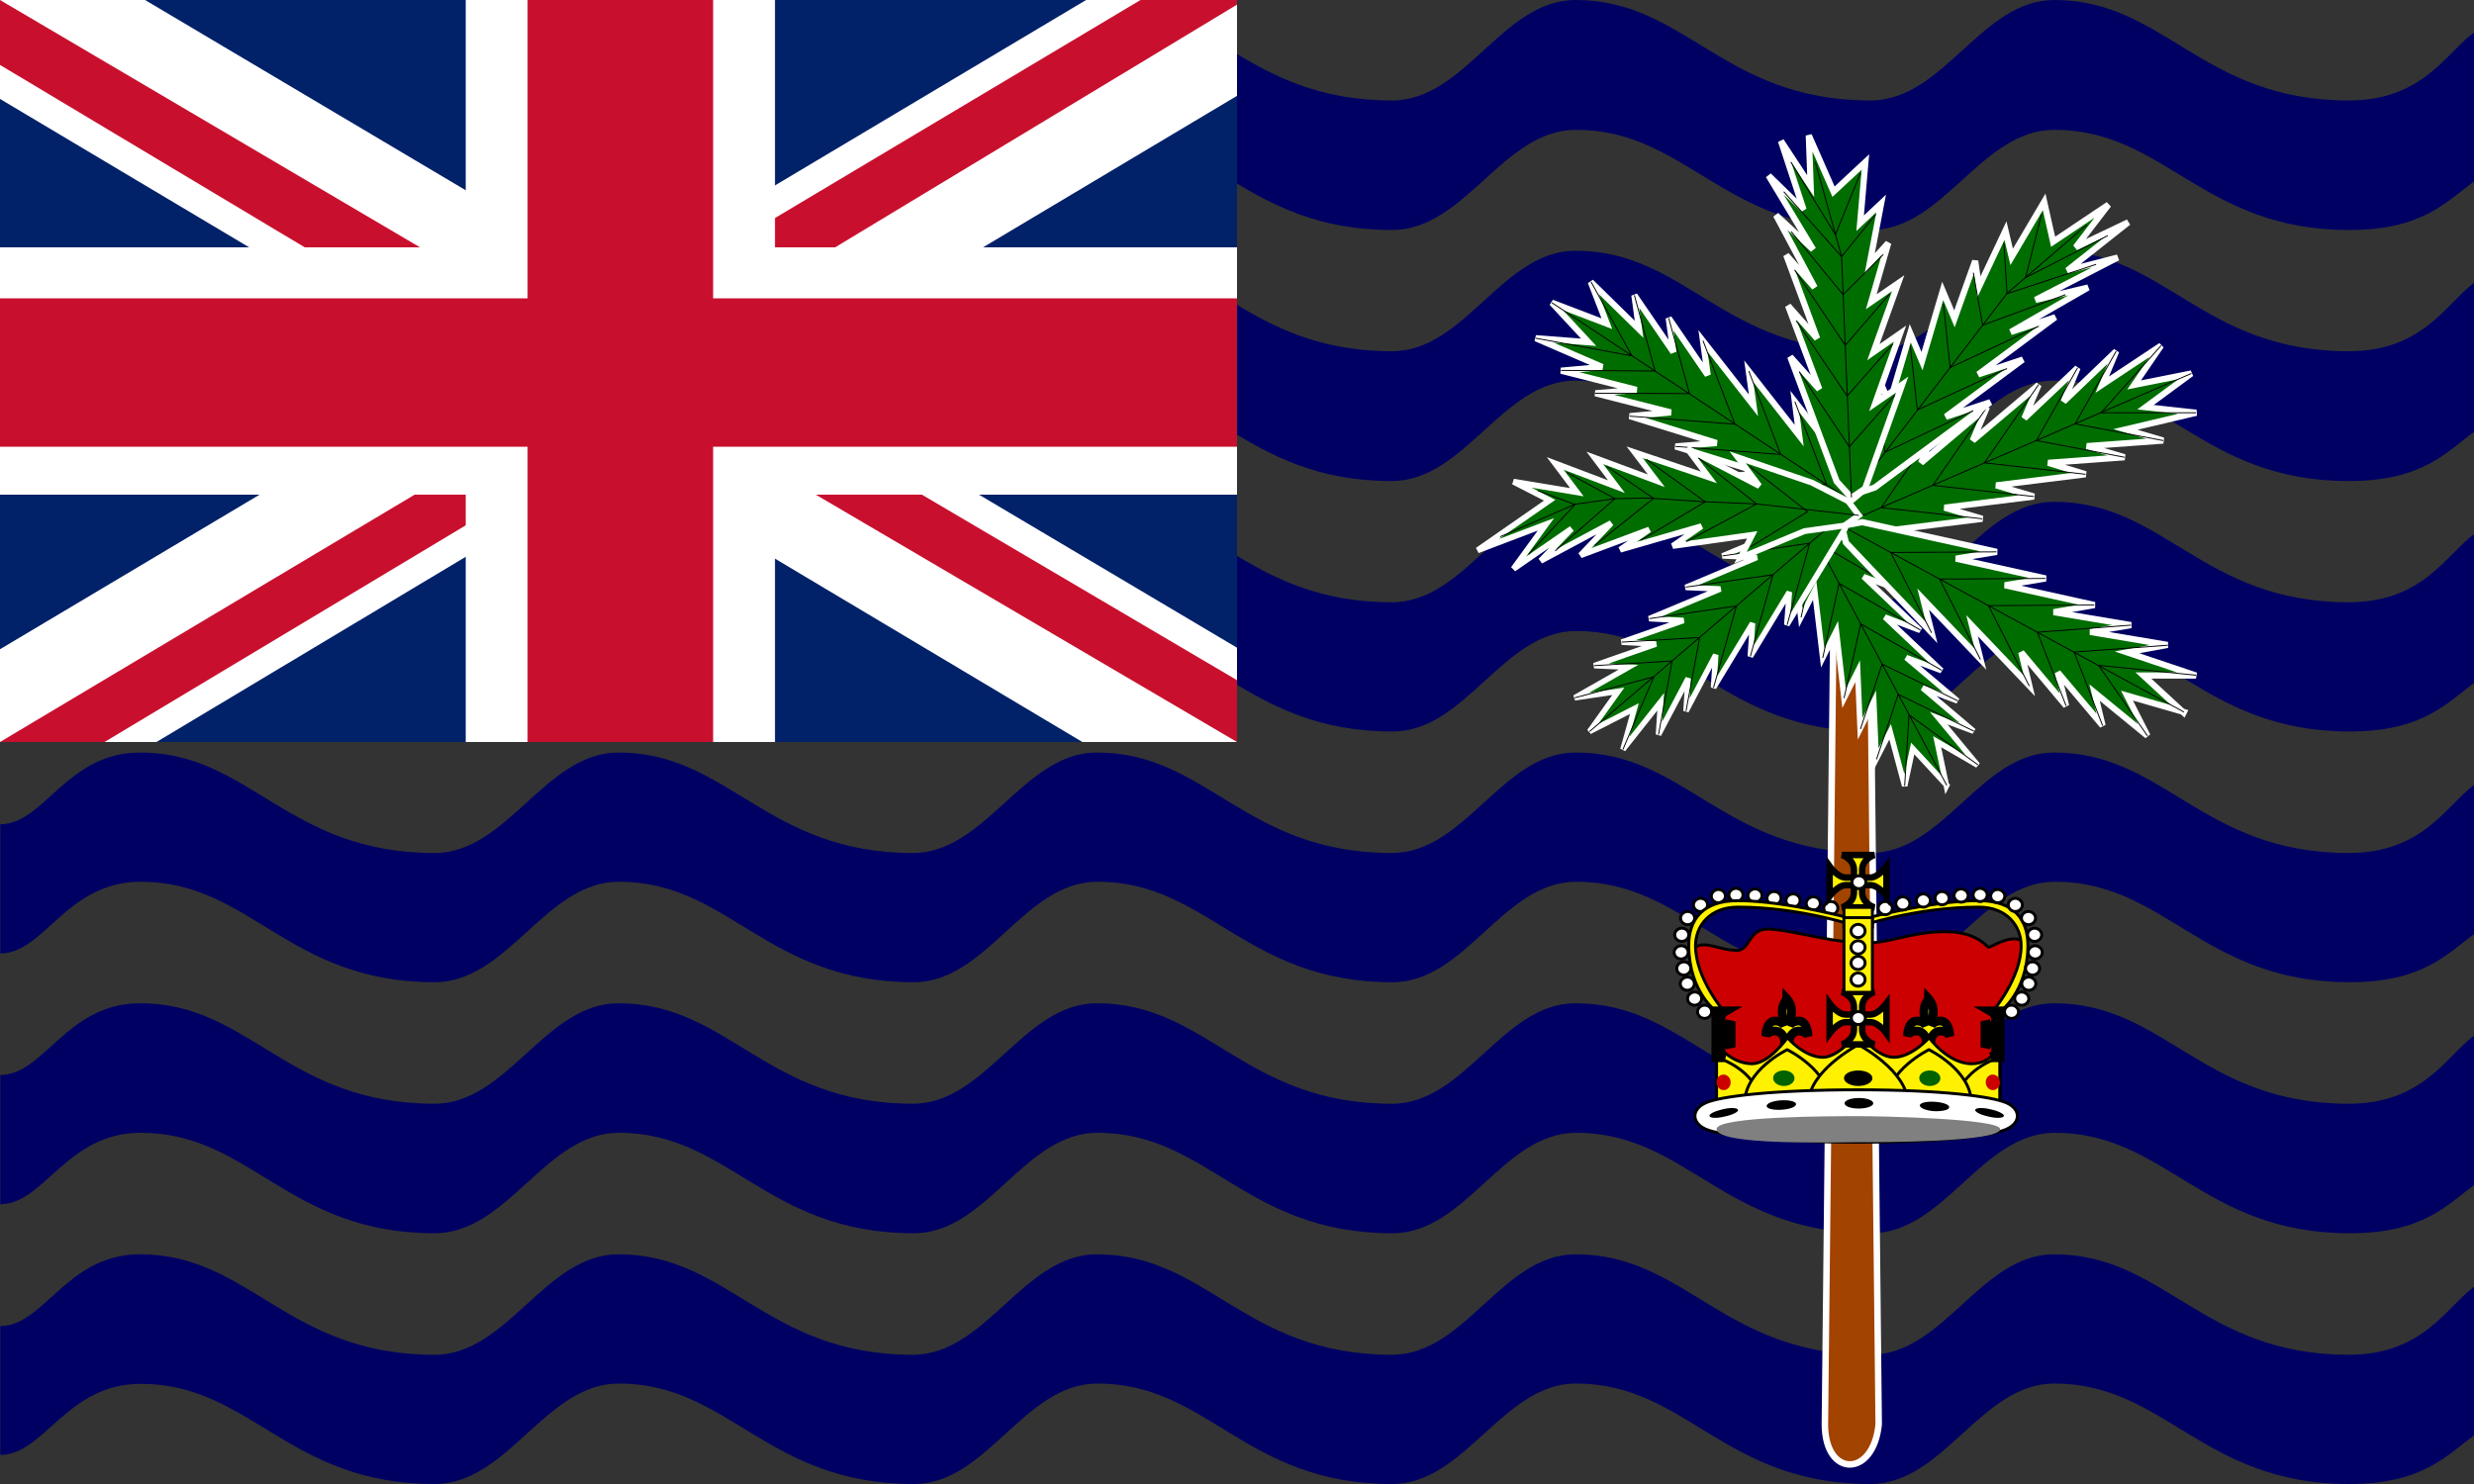 <?xml version="1.0" encoding="utf-8"?>
<!-- Generator: Adobe Illustrator 24.0.1, SVG Export Plug-In . SVG Version: 6.00 Build 0)  -->
<svg version="1.1" id="flag-icons-dg" xmlns="http://www.w3.org/2000/svg" xmlns:xlink="http://www.w3.org/1999/xlink" x="0px"
	 y="0px" viewBox="0 0 800 480" style="enable-background:new 0 0 800 480;" xml:space="preserve">
<rect x="0" y="0" width="800" height="480" fill="#333333" stroke="none"/>
<style type="text/css">
	.st0{fill-rule:evenodd;clip-rule:evenodd;fill:#000063;}
	.st1{fill-rule:evenodd;clip-rule:evenodd;fill:#A24300;stroke:#FFFFFF;stroke-width:2.1;}
	.st2{fill-rule:evenodd;clip-rule:evenodd;fill:#006D00;stroke:#FFFFFF;stroke-width:1.8;}
	.st3{fill:none;stroke:#000000;stroke-width:0.3;}
	.st4{fill-rule:evenodd;clip-rule:evenodd;fill:#006D00;stroke:#FFFFFF;stroke-width:2;}
	.st5{fill-rule:evenodd;clip-rule:evenodd;fill:#006D00;stroke:#FFFFFF;stroke-width:1.9;}
	.st6{fill-rule:evenodd;clip-rule:evenodd;fill:#CC0000;stroke:#000000;}
	.st7{fill-rule:evenodd;clip-rule:evenodd;fill:#FFF100;stroke:#000000;}
	.st8{fill-rule:evenodd;clip-rule:evenodd;fill:#FFFFFF;stroke:#000000;}
	.st9{fill-rule:evenodd;clip-rule:evenodd;fill:#FFF100;stroke:#000000;stroke-width:3;}
	.st10{fill-rule:evenodd;clip-rule:evenodd;fill:#808080;}
	.st11{fill-rule:evenodd;clip-rule:evenodd;fill:#CC0000;}
	.st12{fill-rule:evenodd;clip-rule:evenodd;}
	.st13{fill-rule:evenodd;clip-rule:evenodd;fill:#006300;}
	.st14{fill-rule:evenodd;clip-rule:evenodd;fill:#FFF100;stroke:#000000;stroke-width:2.2;}
	.st15{fill-rule:evenodd;clip-rule:evenodd;fill:#FFF100;stroke:#000000;stroke-width:3.3;}
	.st16{fill:#012169;}
	.st17{fill:#FFFFFF;}
	.st18{fill:#C8102E;}
</style>
<path id="path1225" class="st0" d="M800,416.2c-9,6.7-16.6,22-40.5,22c-47.6,0-59.5-32.5-95.3-32.5c-23.8,0-35.6,32.5-59.5,32.5
	c-47.6,0-59.5-32.5-95.2-32.5c-23.8,0-35.6,32.5-59.4,32.5c-47.8,0-59.6-32.5-95.4-32.5c-23.8,0-35.8,32.5-59.5,32.5
	c-47.6,0-59.5-32.5-95.2-32.5c-23.8,0-35.8,32.5-59.5,32.5c-47.8,0-59.6-32.5-95.2-32.5c-23.8,0-31,23.2-45.2,23.2v41.7
	c14.2,0,21.4-23,45.4-23c35.6,0,47.5,32.4,95,32.4c23.9,0,35.8-32.5,59.6-32.5c35.8,0,47.6,32.5,95.4,32.5
	c23.8,0,35.5-32.5,59.4-32.5c35.8,0,47.6,32.5,95.2,32.5c23.8,0,35.8-32.5,59.5-32.5c35.8,0,47.6,32.5,95.2,32.5
	c23.8,0,35.7-32.5,59.5-32.5c35.8,0,47.8,32.5,95.3,32.5c23.8,0,31.5-9.2,40.5-15.8V416.2z M800,335c-9,6.7-16.6,22-40.5,22
	c-47.6,0-59.5-32.5-95.3-32.5c-23.8,0-35.6,32.5-59.5,32.5c-47.6,0-59.5-32.5-95.2-32.5c-23.8,0-35.6,32.5-59.4,32.5
	c-47.8,0-59.6-32.5-95.4-32.5c-23.8,0-35.8,32.5-59.5,32.5c-47.6,0-59.5-32.5-95.2-32.5c-23.8,0-35.8,32.5-59.5,32.5
	c-47.8,0-59.6-32.5-95.2-32.5c-23.8,0-31,23.2-45.2,23.2v41.8c14.2,0,21.4-23.1,45.4-23.1c35.6,0,47.5,32.5,95,32.5
	c23.9,0,35.8-32.5,59.6-32.5c35.8,0,47.6,32.5,95.4,32.5c23.8,0,35.5-32.5,59.4-32.5c35.8,0,47.6,32.5,95.4,32.5
	c23.8,0,35.6-32.5,59.4-32.5c35.8,0,47.6,32.5,95.3,32.5c23.8,0,35.7-32.5,59.5-32.5c35.8,0,47.8,32.5,95.3,32.5
	c23.8,0,31.5-9.2,40.5-15.8V335z M800,253.9c-9,6.7-16.6,22-40.5,22c-47.6,0-59.5-32.5-95.3-32.5c-23.8,0-35.6,32.5-59.5,32.5
	c-47.6,0-59.5-32.5-95.2-32.5c-23.8,0-35.6,32.5-59.4,32.5c-47.8,0-59.6-32.5-95.4-32.5c-23.8,0-35.8,32.5-59.5,32.5
	c-47.6,0-59.5-32.5-95.2-32.5c-23.8,0-35.8,32.5-59.5,32.5c-47.8,0-59.6-32.5-95.2-32.5c-23.8,0-31,23.2-45.2,23.2v41.8
	c14.2,0,21.4-23.2,45.4-23.2c35.6,0,47.5,32.5,95,32.5c23.9,0,35.8-32.5,59.6-32.5c35.8,0,47.6,32.5,95.4,32.5
	c23.8,0,35.5-32.5,59.4-32.5c35.8,0,47.6,32.5,95.4,32.5c23.8,0,35.6-32.5,59.4-32.5c35.8,0,47.6,32.5,95.3,32.5
	c23.8,0,35.7-32.5,59.5-32.5c35.8,0,47.8,32.5,95.3,32.5c23.8,0,31.5-9.2,40.5-15.8V253.9z M800,172.8c-9,6.6-16.6,22-40.5,22
	c-47.6,0-59.5-32.5-95.3-32.5c-23.8,0-35.6,32.5-59.5,32.5c-47.6,0-59.5-32.5-95.2-32.5c-23.8,0-35.6,32.5-59.4,32.5
	c-47.8,0-59.6-32.5-95.4-32.5c-23.8,0-35.8,32.5-59.5,32.5c-47.6,0-59.5-32.5-95.2-32.5c-23.8,0-35.8,32.5-59.5,32.5
	c-47.8,0-59.6-32.5-95.2-32.5c-23.8,0-31,23.2-45.2,23.2v41.7c14.2,0,21.4-23,45.4-23c35.6,0,47.5,32.4,95,32.4
	c23.9,0,35.8-32.5,59.6-32.5c35.8,0,47.6,32.5,95.4,32.5c23.8,0,35.5-32.5,59.4-32.5c35.8,0,47.6,32.5,95.4,32.5
	c23.8,0,35.6-32.5,59.4-32.5c35.8,0,47.6,32.5,95.3,32.5c23.8,0,35.7-32.5,59.5-32.5c35.8,0,47.8,32.5,95.3,32.5
	c23.8,0,31.5-9.3,40.5-15.9V172.8z M800,91.5c-9,6.7-16.6,22.1-40.5,22.1c-47.6,0-59.5-32.5-95.3-32.5c-23.8,0-35.6,32.5-59.5,32.5
	c-47.6,0-59.5-32.5-95.2-32.5c-23.8,0-35.6,32.5-59.4,32.5c-47.8,0-59.6-32.5-95.4-32.5c-23.8,0-35.8,32.5-59.5,32.5
	c-47.6,0-59.5-32.5-95.2-32.5c-23.8,0-35.8,32.5-59.5,32.5c-47.8,0-59.6-32.5-95.2-32.5c-23.8,0.1-31,23.3-45.2,23.3v41.8
	c14.2,0,21.4-23.1,45.2-23.1c35.6,0,47.6,32.5,95.2,32.5c23.8,0,35.6-32.5,59.5-32.5c35.8,0,47.6,32.5,95.4,32.5
	c23.8,0,35.5-32.5,59.2-32.5c35.9,0,47.8,32.5,95.4,32.5c23.8,0,35.8-32.5,59.5-32.5c35.8,0,47.6,32.5,95.2,32.5
	c23.8,0,35.7-32.5,59.5-32.5c35.8,0,47.8,32.5,95.3,32.5c23.8,0,31.5-9.3,40.5-15.9v-48V91.5z M800,10.5c-9,6.6-16.6,22-40.5,22
	C711.9,32.5,700,0,664.3,0c-23.8,0-35.6,32.5-59.5,32.5C557.1,32.5,545.2,0,509.5,0c-23.8,0-35.6,32.5-59.4,32.5
	C402.4,32.5,390.5,0,354.8,0C331,0,319,32.5,295.3,32.5C247.5,32.5,235.8,0,200,0c-23.8,0-35.8,32.5-59.5,32.5
	C92.8,32.5,80.9,0,45.3,0C21.5,0,14.3,23.2,0,23.2v41.9C14.3,65,21.4,42,45.3,42c35.6,0,47.6,32.4,95.2,32.4
	c23.8,0,35.6-32.4,59.5-32.4c35.8,0,47.6,32.4,95.4,32.4c23.8,0,35.5-32.4,59.3-32.4c35.9,0,47.8,32.4,95.4,32.4
	c23.8,0,35.8-32.4,59.5-32.4c35.8,0,47.6,32.4,95.2,32.4c23.8,0,35.7-32.4,59.5-32.4c35.8,0,47.8,32.4,95.3,32.4
	c23.8,0,31.5-9.2,40.5-15.8V10.5z"/>
<g>
	<path id="path1237_1_" class="st1" d="M593.6,131.7l-3.5,329c0,17.3,15.7,17.3,17.4,0l-3.5-329L593.6,131.7z"/>
	<path id="path1239_1_" class="st2" d="M629.5,254l-11-11.9l-2.6,12.1l-4.7-17.5l-4.5,8.8l-0.8-18.6l-4.4,8.8l-0.8-18.6l-4.4,8.8
		l-2.5-21.9l-4.4,8.8l-2.6-21.8l-4.5,8.8l-2.5-21.9l-1.3-11l2.2-4.3l5.8,2.1l9.1,8.7l18.3,17.4l-11.3-4.3l18.3,17.4l-11.4-4.3
		l18.3,17.3l-11.4-4.2l16.6,14l-11.3-4.2l16.5,14l-11.3-4.2l12.6,15.2l-13.1-7.6l3,14.3L629.5,254z"/>
	<path id="path1241_1_" class="st3" d="M629.5,254l-48.7-91.4 M613.9,190.8l-26.1-15.2l-5.4,24.1"/>
	<path id="path1243_1_" class="st3" d="M621,203.8l-26.3-15.1l-5.3,24.1"/>
	<path id="path1245_1_" class="st3" d="M627.9,216.8l-26.2-15l-5.4,24"/>
	<path id="path1247_1_" class="st3" d="M633.1,226.7l-24.5-11.9l-7,21"/>
	<path id="path1249_1_" class="st3" d="M638.3,236.5l-24.5-11.9l-7,21"/>
	<path id="path1251_1_" class="st3" d="M639.6,247.4l-22.3-16.2l-1.4,23"/>
	<path id="path1253_1_" class="st4" d="M501.8,97.9l17.8,6.8l-5.2-13.5l15.6,15.3l-1.5-11l12.6,18.4l-1.5-11l12.6,18.4l-1.5-11
		l16.3,20.8l-1.5-11l16.3,20.8l-1.4-11l16.2,20.8l8.2,10.4l0.7,5.5l-6.7,0.6l-14-4.3l-28.2-8.7l13.3-1.1l-28.1-8.7l13.3-1.1
		l-28.1-8.7l13.3-1.2l-24.4-6.2l13.3-1.1l-24.4-6.2l13.3-1.2l-21.5-9.3l17.1,1.3L501.9,98L501.8,97.9z"/>
	<path id="path1255_1_" class="st3" d="M501.8,97.9l103.7,68.7 M556.6,154.2l34.1,2.6l-10.3-26.9"/>
	<path id="path1257_1_" class="st3" d="M541.8,144.4l34,2.6l-10.3-27"/>
	<path id="path1259_1_" class="st3" d="M527,134.6l34,2.6l-10.3-27"/>
	<path id="path1261_1_" class="st3" d="M515.8,127.2l30.5,0.1l-6.7-24.4"/>
	<path id="path1263_1_" class="st3" d="M504.8,119.8l30.4,0.2l-6.7-24.5"/>
	<path id="path1265_1_" class="st3" d="M496.6,109.4l31.1,5.7l-13.2-23.9"/>
	<path id="path1267_1_" class="st4" d="M708.6,120.8l-14.8,10.9l16.4,1.8l-22.9,5.4l12.2,3.6l-24.7,1.8l12.2,3.6l-24.7,1.8l12.1,3.7
		l-28.9,3.6l12.2,3.6l-28.9,3.6l12.2,3.6l-28.9,3.6l-14.5,1.8l-6-1.8l2.2-5.4l10.7-9l21.3-18.1l-4.6,10.8l21.3-18l-4.6,10.8l21.3-18
		l-4.6,10.8l17.2-16.3l-4.5,10.9l17-16.3l-4.5,10.8l19-12.6l-8.7,12.7L708.6,120.8L708.6,120.8z"/>
	<path id="path1269_1_" class="st3" d="M708.6,120.8l-117,50.6 M625.7,138.9l-17.4,25.3l32.7,3.6"/>
	<path id="path1271_1_" class="st3" d="M642.5,131.7L625,157l32.7,3.6"/>
	<path id="path1273_1_" class="st3" d="M659.2,124.4l-17.5,25.3l32.7,3.7"/>
	<path id="path1275_1_" class="st3" d="M671.8,119l-13.3,23.5l28.5,5.4"/>
	<path id="path1277_1_" class="st3" d="M684.3,113.6L671,137.1l28.5,5.4"/>
	<path id="path1279_1_" class="st3" d="M698.8,111.8l-19.4,21.7h30.7"/>
	<path id="path1281_1_" class="st4" d="M706.2,230.3l-18.4-5.3l6.6,13l-17.1-14l2.6,10.7l-14.5-17.2l2.7,10.8L653.6,211l2.6,10.8
		l-18.5-19.4l2.7,10.8l-18.5-19.4l2.7,10.8l-18.5-19.4l-9.2-9.7l-1.3-5.4l6.6-1.2l14.5,3.2l29,6.4l-13.2,2.2l29,6.4l-13.2,2.2
		l29,6.4l-13.2,2.3l25,4.2l-13.2,2.2l25,4.2l-13.1,2.4l22.3,7.5h-17l13,12L706.2,230.3z"/>
	<path id="path1283_1_" class="st3" d="M706.2,230.3l-110.6-60.2 M645.6,178.5l-34.2,0.2l13.2,26"/>
	<path id="path1285_1_" class="st3" d="M661.4,187.1l-34.2,0.2l13.2,26"/>
	<path id="path1287_1_" class="st3" d="M677.2,195.7l-34.2,0.2l13.2,26"/>
	<path id="path1289_1_" class="st3" d="M689.1,202.2l-30.3,2.3l9.3,23.8"/>
	<path id="path1291_1_" class="st3" d="M701,208.7l-30.3,2.2l9.2,23.8"/>
	<path id="path1293_1_" class="st3" d="M710.1,218.4l-31.5-3.2l15.8,22.8"/>
	<path id="path1295_1_" class="st2" d="M514,236.6l9.3-13l-14.1,2.1l17.4-9.9l-11.1-0.5l20-7l-11.1-0.6l20-7l-11.1-0.6l23-9.6
		l-11.2-0.5l23-9.7l-11.1-0.5l23-9.6l11.5-4.9l5.6,0.3l-0.4,5.3l-6.3,10.4l-12.6,20.8l0.8-10.6L566,212.3l0.7-10.7l-12.6,20.8
		l0.7-10.6l-9.6,18.2l0.7-10.6l-9.6,18.2L537,227l-12.2,15.4l3.7-13.2L514,236.6L514,236.6z"/>
	<path id="path1297_1_" class="st3" d="M514,236.6l83-71 M577.9,202.1l7.3-26.4l-28.2,4.1"/>
	<path id="path1299_1_" class="st3" d="M566,212.3l7.3-26.4l-28.2,4"/>
	<path id="path1301_1_" class="st3" d="M554.1,222.4l7.4-26.4l-28.2,4.1"/>
	<path id="path1303_1_" class="st3" d="M545.2,230l4.4-23.8l-25.2,1.5"/>
	<path id="path1305_1_" class="st3" d="M536.3,237.6l4.4-23.8l-25.2,1.5"/>
	<path id="path1307_1_" class="st3" d="M524.8,242.4l10-23.5l-25.6,6.8"/>
	<path id="path1309_1_" class="st4" d="M681.8,66.2l-17.9,12L661,65.3l-10.5,17.8l-2-8.5l-8.6,18.2l-1.2-8.4l-6.7,18.7l-3.8-9
		l-6.7,22.7l-3.8-9l-6.7,22.7l-3.9-9l-6.7,22.7l-3.3,11.4l1.9,4.5l7.2-2.4l12.4-9.2l25-18.4l-14.4,4.7l24.9-18.5l-14.4,4.8
		l24.9-18.5l-14.4,4.8l25-14.4l-17,4l26.6-13.7l-16.3,4.2l19.7-15.6l-17,8.1L681.8,66.2z"/>
	<path id="path1311_1_" class="st3" d="M674.8,72.7L649,94.9l-50,65.2"/>
	<path id="path1313_1_" class="st3" d="M638.1,132.8l-28.6,13.5l-2.4-20.8"/>
	<path id="path1315_1_" class="st3" d="M649,119.2l-29,13.4l-2.3-20.8"/>
	<path id="path1317_1_" class="st3" d="M659.3,105.5l-28.7,13.4l-2.2-20.7"/>
	<path id="path1319_1_" class="st3" d="M667.9,95.3l-26.8,9.9l-3-17"/>
	<path id="path1321_1_" class="st3" d="M677.8,85.5L649,95l-1-16.4"/>
	<path id="path1323_1_" class="st3" d="M681.6,76.2L655,89.8l5.2-20.6"/>
	<path id="path1325_1_" class="st4" d="M584.9,43.8l8,18.2l10.3-9.6l-1.7,19.8l6.8-6.4l-3.7,19.4l6-6.6l-5.5,19l8.7-6l-8,22.3l8.6-6
		l-8,22.5l8.7-6l-8,22.4l-4,11.2l-4.4,3l-4.8-5.3l-5-13.4l-10-26.9l9.4,10.5l-10.1-27l9.4,10.6l-10-27l9.2,10.5l-12.5-23.4l12,11.1
		l-14.4-23.9l11.3,11l-7.3-22.2l9.6,14.6L584.9,43.8z"/>
	<path id="path1327_1_" class="st3" d="M587,52.4l8.5,30.5l3.2,78"/>
	<path id="path1329_1_" class="st3" d="M581.8,120.2l16.2,24.3l14.7-16.7"/>
	<path id="path1331_1_" class="st3" d="M580.8,103.7l16.5,24.4l14.7-16.7"/>
	<path id="path1333_1_" class="st3" d="M580.3,87.3l16.4,24.4L611.1,95"/>
	<path id="path1335_1_" class="st3" d="M579.2,74.9L596,95.3l13-13"/>
	<path id="path1337_1_" class="st3" d="M576.8,62l18.7,21l11-13.6"/>
	<path id="path1339_1_" class="st3" d="M579.1,52.4l14.4,23.5l8.1-19.9"/>
	<path id="path1341_1_" class="st5" d="M477.8,178l23.3-16.2l-11.7-6l20.5,3.4l-7-9.3l19.8,7.5l-7-9.3l19.9,7.4l-7-9.2l24,8.1
		l-7-9.3l23.3,12.1l-7-9.3l24,8.2l11.7,6l3.5,4.6l-4.7,3.3l-12.9,1.8l-20.7,8.6l3.8-7.4l-25.7,3.6l9.3-6.4l-26.3,7.6l9.4-6.5
		l-22.2,8.3l9.9-10.4l-22.8,12.2l10-10.4l-18.8,13l10.5-14.4L477.8,178z"/>
	<path id="path1343_1_" class="st3" d="M485.1,173.6l24.2-10.5l12.9-1.8l10.7-0.2l18.5,1.2l16.7,0.7l33,3.7"/>
	<path id="path1345_1_" class="st3" d="M566,176.9l18.5-11.4l-18.8-14.7"/>
	<path id="path1347_1_" class="st3" d="M545.3,175.2L568,163l-18.7-14.8"/>
	<path id="path1349_1_" class="st3" d="M530.5,174.8l20.9-12.5l-19-13.7 M502.9,178.2l19.3-16.9l-15.6-8.5"/>
	<path id="path1351_1_" class="st3" d="M494.3,179.3l15-16.1l-12-4.5 M515.7,176.4l19-15.2l-15.2-10.4"/>
	<g id="g1473_1_" transform="matrix(.947 0 0 .947 115.2 18.3)">
		<path id="path1353_1_" class="st6" d="M465.8,355.7l-0.2-28.8l-8.3-13.5c-2.1-6.6-1.1-9.8,2.3-10c3.4-0.2,6.7,1.7,11.6,1.9
			c4.9,0.2,3.9-7.5,11.1-7.3c7.2,0.2,19.7,4.1,30.4,4.7c10.7,0.6,16.2-3.4,28.5-3.8c12.3-0.4,15.5,5.3,16.2,5.3s4.2-2.3,7.6-2.8
			c3.5-0.4,4.6,1.3,4.6,1.3s-0.2,7.3-1.9,11.5c-1.6,4.3-7.4,11.3-7.6,11.3s-2.1,31.4-2.1,31.6S465.8,356.4,465.8,355.7z"/>
		<g id="g1387_1_">
			<path id="path1355_1_" class="st7" d="M561.3,326.2c0,0,9.3-6.5,9.5-22.3c0.1-9.1-4.7-15.6-16.8-15.6c-16.9,0-41.1,6.7-41.1,6.7
				v2.2c0,0,19.4-6.7,41.1-6.7c9.7,0,14.5,6.5,14.5,13.2c0,11.1-9.7,22.4-9.7,22.4V344h2.4V326.2z"/>
			<path id="path1357_1_" class="st8" d="M566.3,321.6c-0.1,1.2,0.9,2.3,2.2,2.4c1.3,0.1,2.5-0.8,2.6-2.1c0-0.1,0-0.2,0-0.3
				c-0.1-1.2-1.3-2.2-2.6-2.1C567.4,319.6,566.4,320.4,566.3,321.6z"/>
			<path id="path1359_1_" class="st8" d="M568.7,316.5c-0.1,1.2,0.9,2.3,2.2,2.4c1.3,0.1,2.5-0.8,2.6-2.1c0-0.1,0-0.2,0-0.3
				c-0.1-1.2-1.3-2.2-2.6-2.1C569.8,314.5,568.8,315.3,568.7,316.5z"/>
			<path id="path1361_1_" class="st8" d="M570,311.3c-0.1,1.2,0.9,2.3,2.2,2.4c1.3,0.1,2.5-0.8,2.6-2.1c0-0.1,0-0.2,0-0.3
				c-0.1-1.2-1.3-2.2-2.6-2.1C571.1,309.3,570.1,310.1,570,311.3z"/>
			<path id="path1363_1_" class="st8" d="M570.9,305.8c-0.1,1.2,0.9,2.3,2.2,2.4c1.3,0.1,2.5-0.8,2.6-2.1c0-0.1,0-0.2,0-0.3
				c-0.1-1.2-1.3-2.2-2.6-2.1C572,303.8,571,304.6,570.9,305.8z"/>
			<path id="path1365_1_" class="st8" d="M570.7,299.8c-0.1,1.2,0.9,2.3,2.2,2.4c1.3,0.1,2.5-0.8,2.6-2.1c0-0.1,0-0.2,0-0.3
				c-0.1-1.2-1.3-2.2-2.6-2.1C571.8,297.8,570.8,298.6,570.7,299.8z"/>
			<path id="path1367_1_" class="st8" d="M562.8,326.1c-0.1,1.2,0.9,2.3,2.2,2.4c1.3,0.1,2.5-0.8,2.6-2.1c0-0.1,0-0.2,0-0.3
				c-0.1-1.2-1.3-2.2-2.6-2.1C563.9,324.1,562.9,324.9,562.8,326.1z"/>
			<path id="path1369_1_" class="st8" d="M568.6,294.1c-0.1,1.2,0.9,2.3,2.2,2.4c1.3,0.1,2.5-0.8,2.6-2.1c0-0.1,0-0.2,0-0.3
				c-0.1-1.2-1.3-2.2-2.6-2.1C569.7,292.1,568.7,292.9,568.6,294.1z"/>
			<path id="path1371_1_" class="st8" d="M564.1,289.6c-0.1,1.2,0.9,2.3,2.2,2.4c1.3,0.1,2.5-0.8,2.6-2.1c0-0.1,0-0.2,0-0.3
				c-0.1-1.2-1.3-2.2-2.6-2.1C565.2,287.6,564.2,288.4,564.1,289.6z"/>
			<path id="path1373_1_" class="st8" d="M558.1,286.6c-0.1,1.2,0.9,2.3,2.2,2.4c1.3,0.1,2.5-0.8,2.6-2.1c0-0.1,0-0.2,0-0.3
				c-0.1-1.2-1.3-2.2-2.6-2.1C559.2,284.6,558.2,285.4,558.1,286.6z"/>
			<path id="path1375_1_" class="st8" d="M552.1,286.2c-0.1,1.2,0.9,2.3,2.2,2.4c1.3,0.1,2.5-0.8,2.6-2.1c0-0.1,0-0.2,0-0.3
				c-0.1-1.2-1.3-2.2-2.6-2.1C553.2,284.2,552.2,285,552.1,286.2z"/>
			<path id="path1377_1_" class="st8" d="M545.6,286.4c-0.1,1.2,0.9,2.3,2.2,2.4c1.3,0.1,2.5-0.8,2.6-2.1c0-0.1,0-0.2,0-0.3
				c-0.1-1.2-1.3-2.2-2.6-2.1C546.7,284.4,545.7,285.2,545.6,286.4z"/>
			<path id="path1379_1_" class="st8" d="M539.1,287.3c-0.1,1.2,0.9,2.3,2.2,2.4c1.3,0.1,2.5-0.8,2.6-2.1c0-0.1,0-0.2,0-0.3
				c-0.1-1.2-1.3-2.2-2.6-2.1C540.2,285.3,539.2,286.1,539.1,287.3z"/>
			<path id="path1381_1_" class="st8" d="M532.7,288.1c-0.1,1.2,0.9,2.3,2.2,2.4c1.3,0.1,2.5-0.8,2.6-2.1c0-0.1,0-0.2,0-0.3
				c-0.1-1.2-1.3-2.2-2.6-2.1C533.8,286.1,532.8,286.9,532.7,288.1z"/>
			<path id="path1383_1_" class="st8" d="M525.7,289.1c-0.1,1.2,0.9,2.3,2.2,2.4c1.3,0.1,2.5-0.8,2.6-2.1c0-0.1,0-0.2,0-0.3
				c-0.1-1.2-1.3-2.2-2.6-2.1C526.8,287.1,525.8,287.9,525.7,289.1z"/>
			<path id="path1385_1_" class="st8" d="M519.7,290.7c-0.1,1.2,0.9,2.3,2.2,2.4c1.3,0.1,2.5-0.8,2.6-2.1c0-0.1,0-0.2,0-0.3
				c-0.1-1.2-1.3-2.2-2.6-2.1C520.8,288.7,519.8,289.5,519.7,290.7z"/>
		</g>
		<path id="path1389_1_" class="st8" d="M459.4,321.6c0.1,1.2-0.9,2.3-2.2,2.4c-1.3,0.1-2.5-0.8-2.6-2.1c0-0.1,0-0.2,0-0.3
			c0.1-1.2,1.3-2.2,2.6-2.1C458.4,319.6,459.3,320.4,459.4,321.6z"/>
		<path id="path1391_1_" class="st8" d="M456.9,316.5c0.1,1.2-0.9,2.3-2.2,2.4c-1.3,0.1-2.5-0.8-2.6-2.1c0-0.1,0-0.2,0-0.3
			c0.1-1.2,1.3-2.2,2.6-2.1C455.9,314.5,456.8,315.3,456.9,316.5z"/>
		<path id="path1393_1_" class="st8" d="M455.7,311.3c0.1,1.2-0.9,2.3-2.2,2.4c-1.3,0.1-2.5-0.8-2.6-2.1c0-0.1,0-0.2,0-0.3
			c0.1-1.2,1.3-2.2,2.6-2.1C454.7,309.3,455.6,310.1,455.7,311.3z"/>
		<path id="path1395_1_" class="st8" d="M454.8,305.8c0.1,1.2-0.9,2.3-2.2,2.4c-1.3,0.1-2.5-0.8-2.6-2.1c0-0.1,0-0.2,0-0.3
			c0.1-1.2,1.3-2.2,2.6-2.1C453.8,303.8,454.7,304.6,454.8,305.8z"/>
		<path id="path1397_1_" class="st8" d="M455,299.8c0.1,1.2-0.9,2.3-2.2,2.4c-1.3,0.1-2.5-0.8-2.6-2.1c0-0.1,0-0.2,0-0.3
			c0.1-1.2,1.3-2.2,2.6-2.1C454,297.8,454.9,298.6,455,299.8z"/>
		<path id="path1399_1_" class="st8" d="M457,294.1c0.1,1.2-0.9,2.3-2.2,2.4c-1.3,0.1-2.5-0.8-2.6-2.1c0-0.1,0-0.2,0-0.3
			c0.1-1.2,1.3-2.2,2.6-2.1C456,292.1,456.9,292.9,457,294.1z"/>
		<path id="path1401_1_" class="st8" d="M461.4,289.6c0.1,1.2-0.9,2.3-2.2,2.4c-1.3,0.1-2.5-0.8-2.6-2.1c0-0.1,0-0.2,0-0.3
			c0.1-1.2,1.3-2.2,2.6-2.1C460.4,287.6,461.3,288.4,461.4,289.6z"/>
		<path id="path1403_1_" class="st8" d="M467.5,286.6c0.1,1.2-0.9,2.3-2.2,2.4c-1.3,0.1-2.5-0.8-2.6-2.1c0-0.1,0-0.2,0-0.3
			c0.1-1.2,1.3-2.2,2.6-2.1C466.5,284.6,467.4,285.4,467.5,286.6z"/>
		<path id="path1405_1_" class="st8" d="M473.5,286.2c0.1,1.2-0.9,2.3-2.2,2.4c-1.3,0.1-2.5-0.8-2.6-2.1c0-0.1,0-0.2,0-0.3
			c0.1-1.2,1.3-2.2,2.6-2.1C472.5,284.2,473.4,285,473.5,286.2z"/>
		<path id="path1407_1_" class="st8" d="M480,286.4c0.1,1.2-0.9,2.3-2.2,2.4c-1.3,0.1-2.5-0.8-2.6-2.1c0-0.1,0-0.2,0-0.3
			c0.1-1.2,1.3-2.2,2.6-2.1C479,284.4,479.9,285.2,480,286.4z"/>
		<path id="path1409_1_" class="st8" d="M486.5,287.3c0.1,1.2-0.9,2.3-2.2,2.4c-1.3,0.1-2.5-0.8-2.6-2.1c0-0.1,0-0.2,0-0.3
			c0.1-1.2,1.3-2.2,2.6-2.1C485.5,285.3,486.4,286.1,486.5,287.3z"/>
		<path id="path1411_1_" class="st8" d="M493,288.1c0.1,1.2-0.9,2.3-2.2,2.4c-1.3,0.1-2.5-0.8-2.6-2.1c0-0.1,0-0.2,0-0.3
			c0.1-1.2,1.3-2.2,2.6-2.1C492,286.1,492.9,286.9,493,288.1z"/>
		<path id="path1413_1_" class="st8" d="M499.9,289.1c0.1,1.2-0.9,2.3-2.2,2.4c-1.3,0.1-2.5-0.8-2.6-2.1c0-0.1,0-0.2,0-0.3
			c0.1-1.2,1.3-2.2,2.6-2.1C498.9,287.1,499.8,287.9,499.9,289.1z"/>
		<path id="path1415_1_" class="st8" d="M505.9,290.7c0.1,1.2-0.9,2.3-2.2,2.4c-1.3,0.1-2.5-0.8-2.6-2.1c0-0.1,0-0.2,0-0.3
			c0.1-1.2,1.3-2.2,2.6-2.1C504.9,288.7,505.8,289.5,505.9,290.7z"/>
		<path id="path1417_1_" class="st8" d="M462.8,326.1c0.1,1.2-0.9,2.3-2.2,2.4c-1.3,0.1-2.5-0.8-2.6-2.1c0-0.1,0-0.2,0-0.3
			c0.1-1.2,1.3-2.2,2.6-2.1C461.8,324.1,462.7,324.9,462.8,326.1z"/>
		<path id="path1419_1_" class="st7" d="M464.5,326.2c0,0-9.3-6.5-9.5-22.3c-0.1-9.1,4.7-15.6,16.8-15.6c16.9,0,41.1,6.7,41.1,6.7
			v2.2c0,0-19.4-6.7-41.1-6.7c-9.7,0-14.5,6.5-14.5,13.2c0,11.1,9.7,22.4,9.7,22.4V344h-2.4L464.5,326.2z"/>
		<path id="path1421_1_" class="st9" d="M481.3,334.5c0,0,0.7-1.7,3.2-1.7c1.7,0,3.2,1.7,3.2,3.4v3.4h1.6v-3.4
			c0-1.7,1.6-3.4,3.2-3.4c2.4,0,3.2,1.7,3.2,1.7s0-5.1-3.2-5.1c-2.4,0-3.2,1.7-3.2,1.7s0.8-2.5,0.8-5.1c0-2.5-1.6-4.2-1.6-4.2
			c0,0.3-1.6,1.7-1.6,4.2c0,2.5,0.8,5.1,0.8,5.1s-0.8-1.7-3.2-1.7C481.3,329.4,481.3,334.5,481.3,334.5z"/>
		<path id="path1423_1_" class="st9" d="M529.7,334.5c0,0,0.7-1.7,3.2-1.7c1.7,0,3.2,1.7,3.2,3.4v3.4h1.6v-3.4
			c0-1.7,1.6-3.4,3.2-3.4c2.4,0,3.2,1.7,3.2,1.7s0-5.1-3.2-5.1c-2.4,0-3.2,1.7-3.2,1.7s0.8-2.5,0.8-5.1c0-2.5-1.6-4.2-1.6-4.2
			c0,0.3-1.6,1.7-1.6,4.2c0,2.5,0.8,5.1,0.8,5.1s-0.8-1.7-3.2-1.7C529.7,329.4,529.7,334.5,529.7,334.5z"/>
		<path id="path1425_1_" class="st7" d="M464.5,357.4v-20.1c0,0,4.8,6.7,12.1,6.7c5.9,0,12.1-8.9,12.1-8.9s5.7,6.7,12.1,6.7
			c5.7,0,12.1-8.6,12.1-8.6s5.9,8.6,12.1,8.6c6.2,0,12.1-6.7,12.1-6.7s6.3,8.9,14.5,8.9c7.3,0,9.7-6.7,9.7-6.7v20.1H464.5z"/>
		<path id="path1427_1_" class="st7" d="M464.5,357.4v-15.6c0,0,14.5,4.4,14.5,15.6H464.5z"/>
		<path id="path1429_1_" class="st7" d="M561.2,357.4v-15.6c0,0-14.5,4.4-14.5,15.6H561.2z"/>
		<path id="path1431_1_" class="st7" d="M474.1,357.4c0-11.2,14.5-18.2,14.5-18.2s14.5,7,14.5,18.2H474.1z"/>
		<path id="path1433_1_" class="st7" d="M522.5,357.4c0-11.2,14.5-18.2,14.5-18.2s14.5,7,14.5,18.2H522.5z"/>
		<path id="path1435_1_" class="st7" d="M495.9,357.5c0-11.1,17-20,17-20s16.9,8.9,16.9,20H495.9L495.9,357.5z"/>
		<path id="path1437_1_" class="st8" d="M563.6,357.4c-4.8-2.2-22.4-4.5-50.8-4.5c-28.4,0-47.3,2.2-52.1,4.5c-4.8,2.2-4.8,6.7,0,8.9
			c4.8,2.2,23.7,4.5,52.1,4.5c28.4,0,46-2.2,50.8-4.5C568.4,364.1,568.4,359.6,563.6,357.4z"/>
		<path id="path1439_1_" class="st10" d="M561.3,366.3c0,4.5-40.3,4.5-48.4,4.5c-8.8,0-48.4,1.2-48.4-4.5c0-4.4,39.9-4.4,48.4-4.4
			C521.3,361.9,561.3,362.8,561.3,366.3z"/>
		<path id="path1441_1_" class="st11" d="M469.3,350.3c0,1.5-1,2.7-2.4,2.7s-2.4-1.2-2.4-2.7s1-2.6,2.4-2.6
			C468.2,347.7,469.3,348.9,469.3,350.3z M561.3,350.3c0,1.5-1.1,2.7-2.5,2.7c-1.3,0-2.4-1.2-2.4-2.7s1.1-2.6,2.4-2.6
			c1.4,0,2.4,1.2,2.4,2.6H561.3z"/>
		<path id="path1443_1_" class="st12" d="M517.7,349c0,1.4-2.2,2.6-4.8,2.6c-2.6,0-4.9-1.2-4.9-2.7s2.2-2.6,4.9-2.6
			c2.7,0,4.8,1.2,4.8,2.6V349z"/>
		<path id="path1445_1_" class="st13" d="M540.9,349c0,1.4-1.6,2.6-3.6,2.6s-3.6-1.2-3.6-2.7s1.6-2.6,3.6-2.6s3.6,1.2,3.6,2.6V349z
			 M491.1,349c0,1.4-1.6,2.6-3.6,2.6s-3.7-1.2-3.7-2.7s1.6-2.6,3.7-2.6c2,0,3.6,1.2,3.6,2.6V349z"/>
		<path id="path1447_1_" class="st14" d="M503.1,333.6c0,0,2.8-3.8,5.5-3.8h2.8v2.5c0,3.8-4.1,5.1-4.1,5.1h11.1c0,0-4.2-1.3-4.2-5.1
			v-2.5h2.8c2.8,0,5.5,3.8,5.5,3.8v-10.2c0,0-2.8,3.8-5.5,3.8h-2.8v-2.6c0-3.8,4.2-5.1,4.2-5.1h-11.1c0,0,4.1,1.3,4.1,5.1v2.6h-2.8
			c-2.8,0-5.5-3.8-5.5-3.8L503.1,333.6L503.1,333.6z"/>
		<path id="path1449_1_" class="st15" d="M464.4,341.8h2.8c0,0-2.1-1.1-2.1-4.5v-2.2h1.4c1.4,0,2.8,3.3,2.8,3.3v-8.9
			c0,0-1.4,3.3-2.8,3.3h-1.4v-2.2c0-3.3,2.1-4.5,2.1-4.5h-2.8V341.8z"/>
		<path id="path1451_1_" class="st15" d="M561.2,341.8h-2.8c0,0,2.1-1.1,2.1-4.5v-2.2h-1.4c-1.4,0-2.8,3.3-2.8,3.3v-8.9
			c0,0,1.4,3.3,2.8,3.3h1.4v-2.2c0-3.3-2.1-4.5-2.1-4.5h2.8V341.8z"/>
		<path id="path1453_1_" class="st8" d="M515.3,328.4c0,1.2-1.1,2.2-2.4,2.2c-1.3,0-2.4-1-2.4-2.2s1.1-2.2,2.4-2.2
			C514.2,326.2,515.3,327.2,515.3,328.4z"/>
		<path id="path1455_1_" class="st14" d="M503.1,286.8c0,0,2.8-3.8,5.5-3.8h2.8v2.5c0,3.8-4.1,5.1-4.1,5.1h11.1c0,0-4.2-1.3-4.2-5.1
			V283h2.8c2.8,0,5.5,3.8,5.5,3.8v-10.2c0,0-2.8,3.8-5.5,3.8h-2.8v-2.6c0-3.8,4.2-5.1,4.2-5.1h-11.1c0,0,4.1,1.3,4.1,5.1v2.6h-2.8
			c-2.8,0-5.5-3.8-5.5-3.8L503.1,286.8L503.1,286.8z"/>
		<path id="path1457_1_" class="st8" d="M515.5,282c0,1.2-1.1,2.2-2.4,2.2c-1.3,0-2.4-1-2.4-2.2s1.1-2.2,2.4-2.2
			C514.4,279.8,515.5,280.8,515.5,282z"/>
		<path id="path1459_1_" class="st7" d="M508,290.6h9.7v6.7H508L508,290.6z"/>
		<path id="path1461_1_" class="st7" d="M508,294.1h9.7v25.5H508L508,294.1z"/>
		<path id="path1463_1_" class="st8" d="M515.2,315.1c0.1,1.2-0.9,2.3-2.2,2.4c-1.3,0.1-2.5-0.8-2.6-2.1c0-0.1,0-0.2,0-0.3
			c0.1-1.2,1.3-2.2,2.6-2.1C514.2,313.1,515.1,313.9,515.2,315.1z"/>
		<path id="path1465_1_" class="st8" d="M515.2,309.4c0.1,1.2-0.9,2.3-2.2,2.4c-1.3,0.1-2.5-0.8-2.6-2.1c0-0.1,0-0.2,0-0.3
			c0.1-1.2,1.3-2.2,2.6-2.1C514.2,307.4,515.1,308.2,515.2,309.4z"/>
		<path id="path1467_1_" class="st8" d="M515.2,304.1c0.1,1.2-0.9,2.3-2.2,2.4c-1.3,0.1-2.5-0.8-2.6-2.1c0-0.1,0-0.2,0-0.3
			c0.1-1.2,1.3-2.2,2.6-2.1C514.2,302.1,515.1,302.9,515.2,304.1z"/>
		<path id="path1469_1_" class="st8" d="M515.2,298.5c0.1,1.2-0.9,2.3-2.2,2.4c-1.3,0.1-2.5-0.8-2.6-2.1c0-0.1,0-0.2,0-0.3
			c0.1-1.2,1.3-2.2,2.6-2.1C514.2,296.5,515.1,297.3,515.2,298.5z"/>
		<path id="path1471_1_" class="st12" d="M518,357.5c0,1-2.2,1.8-5,1.8s-4.8-0.8-4.8-1.8s2.2-1.8,4.9-1.8
			C515.8,355.7,518,356.5,518,357.5z M562.6,361.9c-0.3,0.7-2.7,0.8-5.4,0.1c-2.7-0.6-4.6-1.6-4.4-2.3c0.3-0.7,2.7-0.8,5.4-0.1
			C560.9,360.2,562.8,361.2,562.6,361.9z M543.9,358.9c0,0.9-2.4,1.4-5.2,1.3c-2.7-0.2-4.9-1.1-4.8-2c0.1-0.9,2.5-1.4,5.2-1.2
			C541.9,357.2,544.1,358,543.9,358.9L543.9,358.9z M462.1,361.9c0.2,0.7,2.6,0.8,5.3,0.1c2.7-0.6,4.7-1.6,4.4-2.3
			c-0.3-0.7-2.7-0.8-5.4-0.1C463.8,360.2,461.8,361.2,462.1,361.9z M481.6,358.5c0.1,0.9,2.5,1.4,5.2,1.2c2.8-0.2,5-1,4.8-2
			c0-0.8-2.4-1.4-5.2-1.2C483.7,356.7,481.5,357.5,481.6,358.5z"/>
	</g>
</g>
<path id="path824" class="st16" d="M0,0h400v240H0V0z"/>
<path id="path826" class="st17" d="M46.9,0l152.5,90.5L351.2,0H400v31l-150,89.5l150,89V240h-50l-150-89.5L50.6,240H0v-30l149.4-89
	L0,32V0H46.9z"/>
<path id="path828" class="st18" d="M265,140.5L400,220v20l-169.4-99.5H265z M150,150.5l3.8,17.5l-120,72H0L150,150.5z M400,0v1.5
	l-155.6,94l1.2-22L368.8,0H400z M0,0l149.4,88h-37.5L0,21V0z"/>
<path id="path830" class="st17" d="M150.6,0v240h100V0H150.6z M0,80v80h400V80H0z"/>
<path id="path832" class="st18" d="M0,96.5v48h400v-48H0z M170.6,0v240h60V0H170.6z"/>
</svg>

